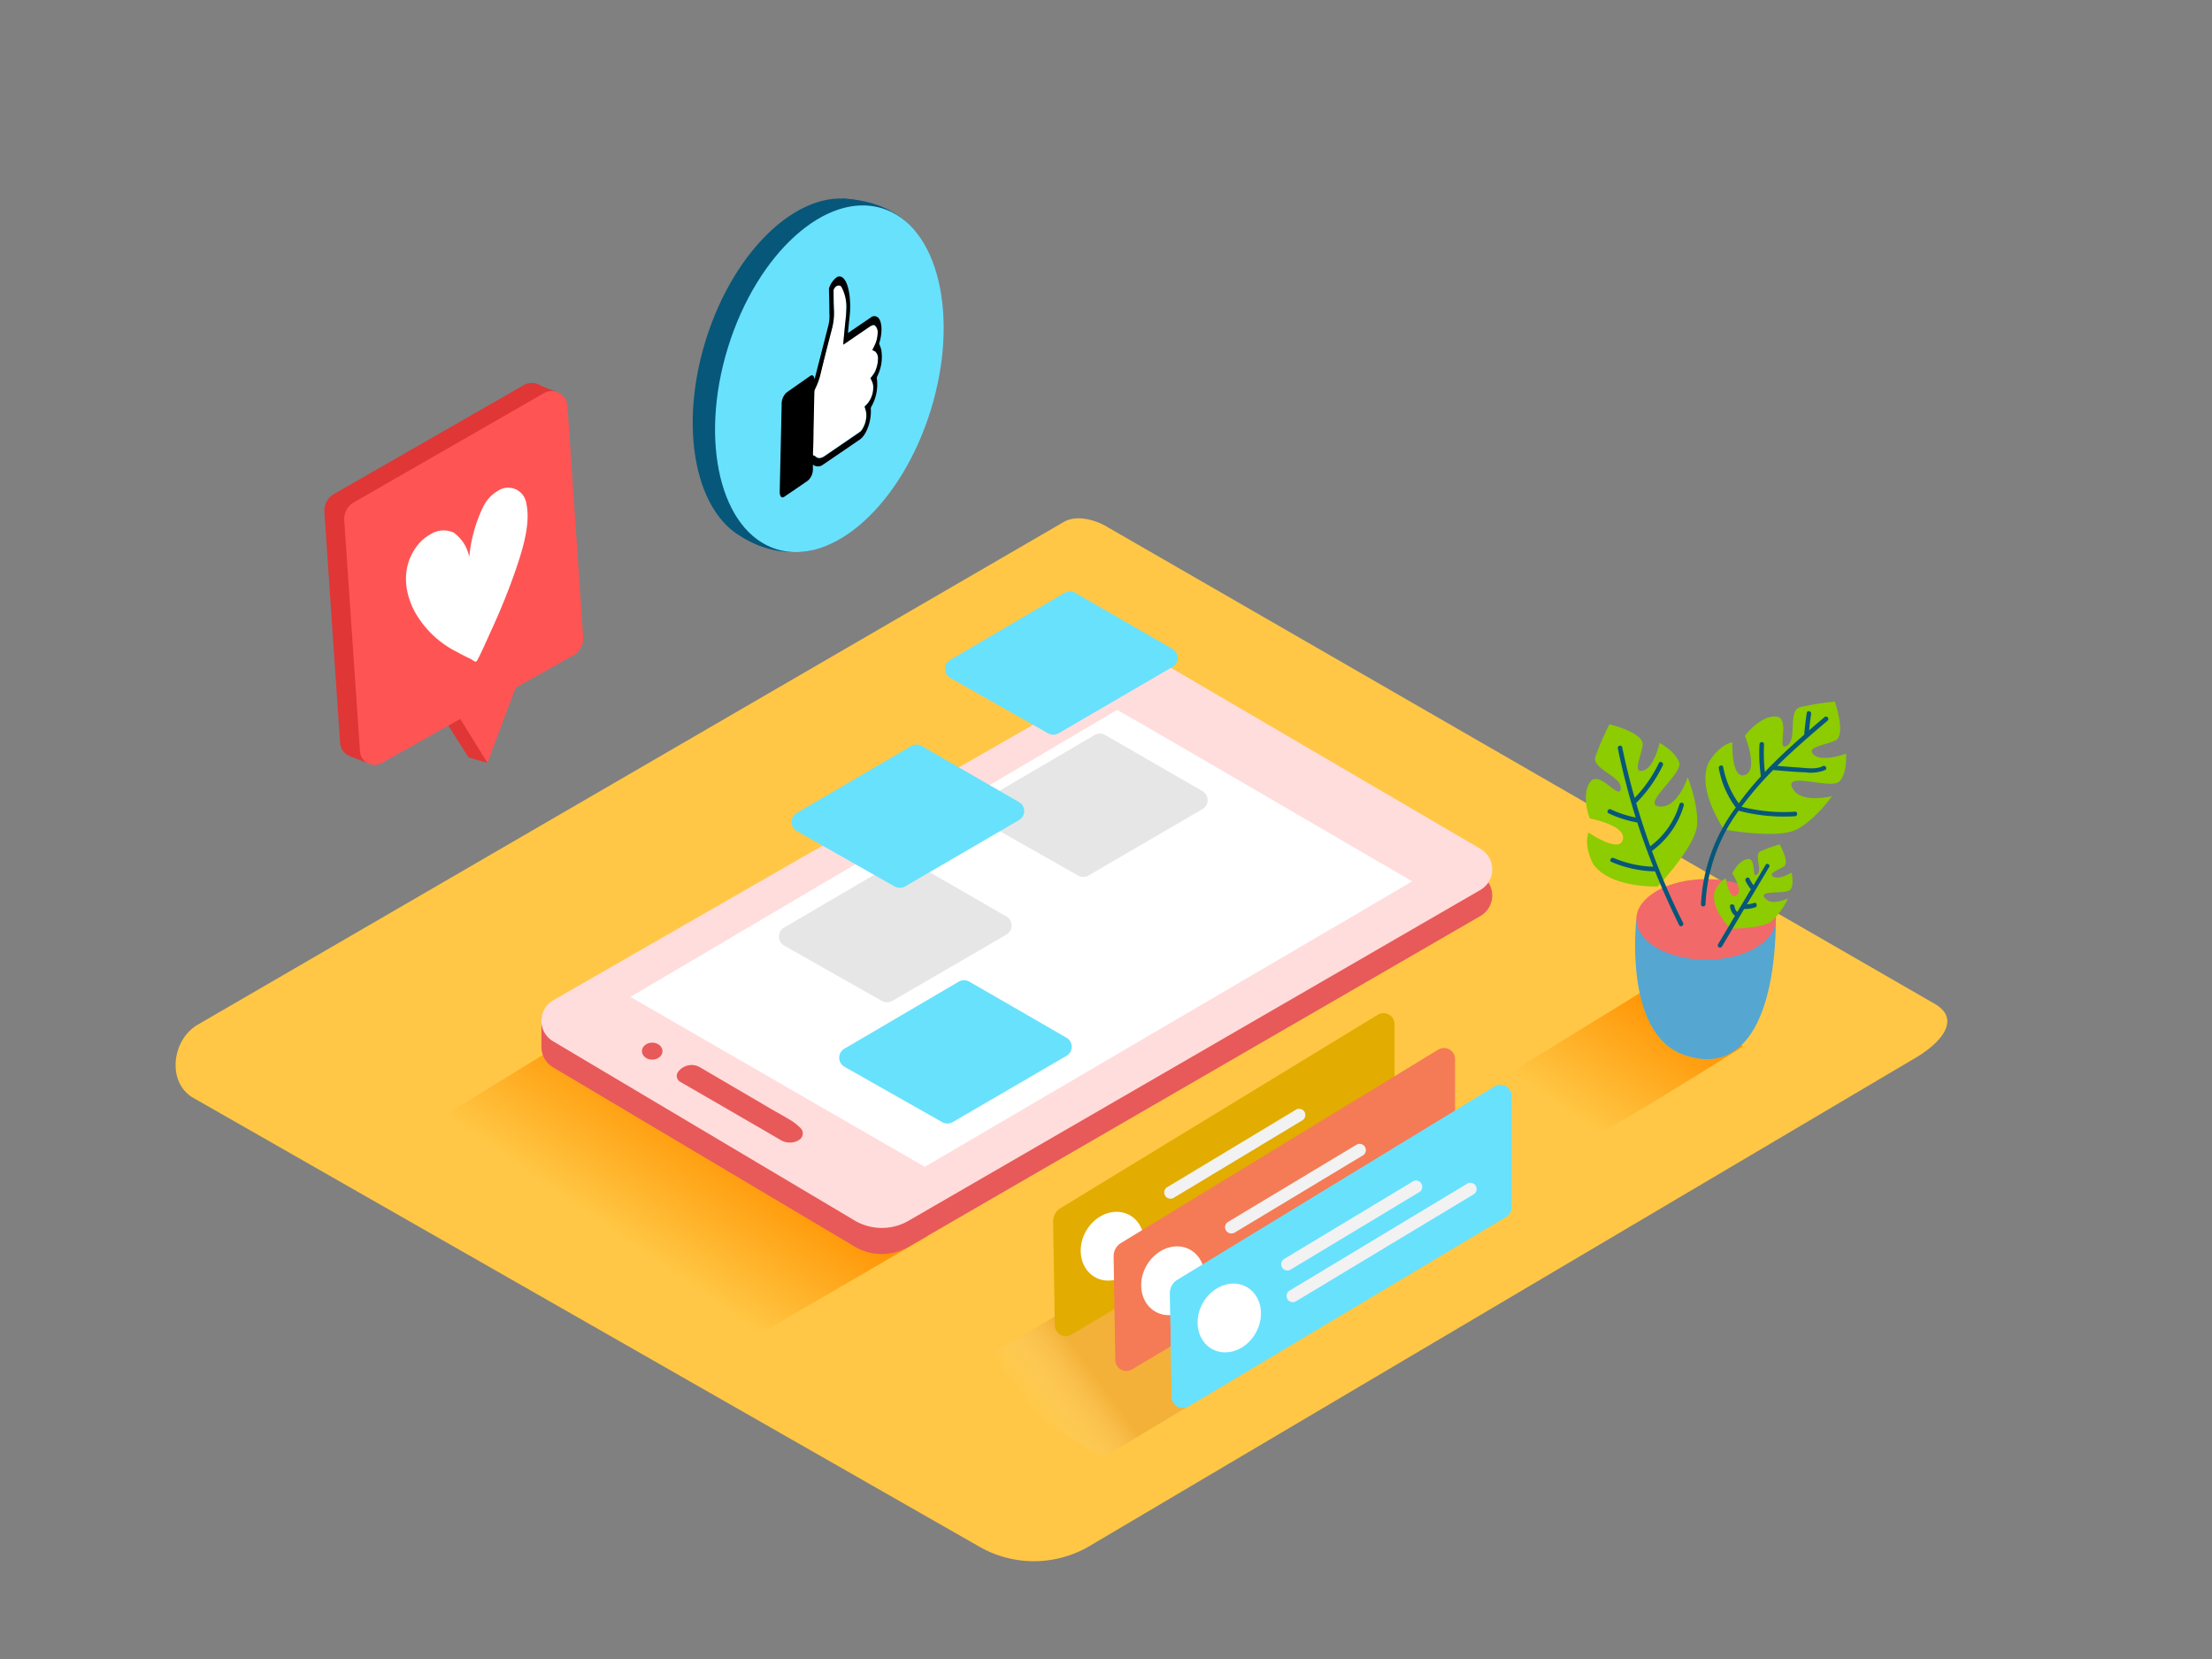 <svg id="Layer_2" data-name="Layer 2" xmlns="http://www.w3.org/2000/svg" xmlns:xlink="http://www.w3.org/1999/xlink" viewBox="0 0 400 300"><rect x="0" y="0" width="400" height="300" fill="#808080" stroke="none"/><defs><linearGradient id="linear-gradient" x1="299.61" y1="180.91" x2="284.65" y2="202.39" gradientUnits="userSpaceOnUse"><stop offset="0" stop-color="#ff9504"/><stop offset="0.99" stop-color="#ffc745"/></linearGradient><linearGradient id="linear-gradient-2" x1="128.42" y1="203.54" x2="113.47" y2="225.02" xlink:href="#linear-gradient"/><linearGradient id="linear-gradient-3" x1="188.37" y1="257.88" x2="199.13" y2="250.03" gradientUnits="userSpaceOnUse"><stop offset="0" stop-color="#fff" stop-opacity="0"/><stop offset="0.99" stop-color="#dc841e"/></linearGradient></defs><title>aaa</title><path d="M196.69,279.77,345.9,191.58c4.75-2.67,8.83-7,4.19-9.92L200.35,95.36c-2.25-1.39-5.66-2.3-7.94-1L35.77,185.29c-4.75,2.76-5.6,10.46-.85,13.22L177,279.63A19.84,19.84,0,0,0,196.69,279.77Z" fill="#ffc745"/><path d="M315.2,189.23,297.64,178.9l-31.49,19.36,17.3,10.1C294.19,202.27,304.75,195.83,315.2,189.23Z" fill="url(#linear-gradient)"/><polyline points="88.14 137.94 84.74 136.99 79.91 129.37 84.39 128.65" fill="#e03636"/><path d="M58.66,92.59l2.85,41.82a2.64,2.64,0,0,0,3.92,2.12L100.12,117a3.49,3.49,0,0,0,1.77-3.28L99,71.91a2.85,2.85,0,0,0-4.26-2.28L60.4,89.33A3.49,3.49,0,0,0,58.66,92.59Z" fill="#e03636"/><polygon points="100.94 71.01 96.72 69.31 96.88 72.46 100.94 71.01" fill="#e03636"/><polygon points="66.25 137.91 63.18 136.69 65.29 135.13 66.25 137.91" fill="#e03636"/><path d="M62.25,94.09l2.85,41.82A2.64,2.64,0,0,0,69,138l34.69-19.5a3.49,3.49,0,0,0,1.77-3.28l-2.85-41.84a2.85,2.85,0,0,0-4.26-2.28L64,90.83A3.49,3.49,0,0,0,62.25,94.09Z" fill="#ff5454"/><polyline points="94.59 120.81 88.14 137.94 81.08 126.53" fill="#ff5454"/><polygon points="104.98 186.58 73.49 205.94 135.63 242.23 167.78 223.52 104.98 186.58" fill="url(#linear-gradient-2)"/><path d="M97.91,189.43v-5.7l2.77,2.77A2.7,2.7,0,0,1,97.91,189.43Z" fill="#e75a59"/><path d="M100.07,185.58l104.51-60a7.32,7.32,0,0,1,7.34,0l55.78,32.63a4.3,4.3,0,0,1,0,7.44l-103.4,59.82a9.65,9.65,0,0,1-9.78-.06L100,193A4.3,4.3,0,0,1,100.07,185.58Z" fill="#e75a59"/><path d="M100.07,180.86l104.51-60a7.32,7.32,0,0,1,7.34,0l55.78,32.63a4.3,4.3,0,0,1,0,7.44l-103.4,59.82a9.65,9.65,0,0,1-9.78-.06L100,188.29A4.3,4.3,0,0,1,100.07,180.86Z" fill="#ffdddc"/><path d="M202,128.38c.58.19,53.37,31,53.37,31L167.23,211,114,180.27Z" fill="#fff"/><path d="M144.48,206.14a1.36,1.36,0,0,0,.42-2,10,10,0,0,0-2.57-1.94c-.9-.57-1.84-1.05-2.76-1.59l-7.1-4.16-5.82-3.41a3,3,0,0,0-2.58-.28,3.05,3.05,0,0,0-1.51,1.15,1.25,1.25,0,0,0,.57,1.79l10.73,6.21,4.63,2.68,2.68,1.57a3.23,3.23,0,0,0,2.73.27A2.35,2.35,0,0,0,144.48,206.14Z" fill="#e75a59"/><ellipse cx="117.94" cy="190.08" rx="1.86" ry="1.54" fill="#e75a59"/><path d="M295.9,166.26s-2.38,20.47,8.45,24.43,16.62-6.34,16.79-24.43" fill="#68e1fd"/><path d="M295.9,166.26s-2.38,20.47,8.45,24.43,16.62-6.34,16.79-24.43" fill="#2e2e75" opacity="0.33"/><ellipse cx="308.52" cy="166.26" rx="12.62" ry="7.29" fill="#f2696a"/><path d="M311.75,150s-5-7.15-2.79-12.09c0,0,1.78-3.18,4.31-3.68,0,0-.25,6.78,2.27,5.91s0-7.09,0-7.09,2.65-3.59,5.55-3.48,0,6.34,2,5.31.13-6.33,2.4-7a47.69,47.69,0,0,1,6.31-1s2.15,6.18,0,7.07-5.3,1.18-3.79,2.55,5.81-.2,5.81-.2.27,3.48-1.19,5-10-1.82-8.53,1.17,7.19,1.49,7.19,1.49-2.9,4.15-6.31,6S311.75,150,311.75,150Z" fill="#8ccc00"/><path d="M312.91,167.93s-3.58-3.53-2.88-6.57a4.65,4.65,0,0,1,2.05-2.55s.58,3.88,1.92,3.11-.76-4-.76-4,1.12-2.32,2.78-2.57.68,3.6,1.71,2.8-.6-3.61.62-4.21a27.55,27.55,0,0,1,3.47-1.25s1.88,3.28.75,4-2.88,1.24-1.88,1.85,3.27-.74,3.27-.74.52,1.95-.14,3-5.89,0-4.72,1.57,4.24.08,4.24.08a13.43,13.43,0,0,1-2.94,4.1C318.7,168,312.91,167.93,312.91,167.93Z" fill="#8ccc00"/><path d="M299.75,160.3s-8.69.34-11.7-4.14c0,0-1.72-3.21-.79-5.61,0,0,5.58,3.86,6.21,1.26s-6-3.81-6-3.81-1.6-4.16.05-6.55,5.35,3.41,5.56,1.15-5.27-3.51-4.58-5.76a47.69,47.69,0,0,1,2.54-5.86s6.37,1.51,6,3.8-1.85,5.11.12,4.56,2.95-5,2.95-5,3.08,1.64,3.56,3.68-6.93,7.49-3.6,7.82,5.12-5.27,5.12-5.27,1.94,4.68,1.7,8.57S299.75,160.3,299.75,160.3Z" fill="#8ccc00"/><path d="M329.93,129.68q-1.38,1.17-2.78,2.38c.1-1,.21-2,.37-2.94.08-.52-.71-.74-.79-.22q-.31,2-.47,3.95c-2.44,2.14-4.86,4.37-7.11,6.74a29.32,29.32,0,0,1-.15-5c0-.53-.79-.53-.82,0a30.15,30.15,0,0,0,.24,5.8,56.81,56.81,0,0,0-4,4.88,16.27,16.27,0,0,1-2.81-6.56c-.1-.52-.89-.3-.79.22a16.83,16.83,0,0,0,3,7,.42.42,0,0,0,.08.07,31.75,31.75,0,0,0-6.31,17.51c0,.53.8.53.82,0a30.85,30.85,0,0,1,6-16.91,31.67,31.67,0,0,0,10.18,1c.52,0,.53-.86,0-.82a31,31,0,0,1-9.67-.89,59.58,59.58,0,0,1,5.72-6.64l.07,0c1.92.17,3.83.34,5.76.41a7,7,0,0,0,3.57-.41c.47-.24.06-.95-.41-.71-1.33.67-3.18.31-4.6.23-1.22-.07-2.43-.18-3.65-.28,2.93-2.9,6.07-5.6,9.1-8.16C330.91,129.92,330.33,129.34,329.93,129.68Z" fill="#06577a"/><path d="M304.48,145.67a.41.41,0,0,0-.79-.22,14.55,14.55,0,0,1-5.27,7.58q-1.4-3.87-2.55-7.83a24.53,24.53,0,0,0,4.82-6.8c.23-.47-.48-.89-.71-.41a23.9,23.9,0,0,1-4.38,6.3c-.86-3-1.62-6.07-2.25-9.16-.11-.52-.9-.3-.79.22q1.31,6.33,3.23,12.48a19.26,19.26,0,0,1-4.48-1.46c-.48-.22-.89.48-.41.71a20.15,20.15,0,0,0,5.18,1.65h0c.87,2.7,1.84,5.37,2.88,8a19.86,19.86,0,0,1-7.14-1.57c-.48-.2-.9.5-.41.71a21,21,0,0,0,7.88,1.7q2,4.94,4.35,9.72c.24.47.95.06.71-.41a128.19,128.19,0,0,1-5.63-13h0A15.45,15.45,0,0,0,304.48,145.67Z" fill="#06577a"/><path d="M319.35,156.29l-2.26,3.79a7.08,7.08,0,0,1-.72-1.18c-.23-.48-.94-.06-.71.41a7.83,7.83,0,0,0,.95,1.5l0,0-2.45,4.11a1.67,1.67,0,0,1-.5-1c-.06-.52-.89-.52-.82,0a2.59,2.59,0,0,0,.9,1.69l-3.06,5.14a.41.41,0,0,0,.71.41l4-6.78a6.14,6.14,0,0,0,2-.3c.5-.16.29-1-.22-.79a5.46,5.46,0,0,1-1.27.24l4.09-6.86A.41.41,0,0,0,319.35,156.29Z" fill="#06577a"/><path d="M152.21,35.91s6.66-.06,11.17,3.82-11.17.77-11.17.77" fill="#06577a"/><path d="M134.27,97.17a17.57,17.57,0,0,0,11.67,2.51c6.41-1.07-9.81-5.4-9.81-5.4" fill="#06577a"/><ellipse cx="145.94" cy="67.25" rx="32.27" ry="19.19" transform="translate(38.52 186.75) rotate(-72.79)" fill="#06577a"/><ellipse cx="149.97" cy="68.5" rx="32.27" ry="19.19" transform="translate(40.17 191.48) rotate(-72.79)" fill="#68e1fd"/><path d="M151.28,51.69l.06,0a.6.6,0,0,1,.88.28,7.58,7.58,0,0,1,.82,4q0,.72-.1,1.52c-.16,1.49-.29,3-.44,4.46,0,0,0,.08,0,.12s0,.14,0,.23l.24-.16,4.6-3.14c.31-.21.6-.34.86-.18a1.64,1.64,0,0,1,.5,1.46,5.29,5.29,0,0,1-.47,2c-.15.34-.32.66-.49,1a3.76,3.76,0,0,1,.56.28,1.74,1.74,0,0,1,.46,1.47,5.19,5.19,0,0,1-.45,1.94,5.58,5.58,0,0,1-.51.83c-.13.19-.27.34-.42.54.11.21.21.41.3.61a2.68,2.68,0,0,1,.21,1.16,4.61,4.61,0,0,1-1,2.77c-.18.2-.36.38-.57.6.08.24.15.47.21.7a3.15,3.15,0,0,1,.11.94,4.77,4.77,0,0,1-.92,2.72,1.76,1.76,0,0,1-.31.27l-6.39,4.37c-.61.42-1.16.47-1.61,0-.07-.06-.14-.13-.22-.12s-.21-.2-.21-.55q.05-2,.1-4.07.08-3.39.15-6.79a1.46,1.46,0,0,1,.16-.71,12.58,12.58,0,0,0,1-2.81c.66-2.64,1.34-5.29,2-7.92a11.7,11.7,0,0,0,.4-2.65q0-.3,0-.59c0-1.23-.05-2.49-.08-3.73a.71.71,0,0,1,.13-.44A1.63,1.63,0,0,1,151.28,51.69Z" fill="#fff"/><path d="M158.66,68a.76.76,0,0,0-.09.53,8.06,8.06,0,0,1-1,5,.7.7,0,0,0-.1.46c.14,2.1-.78,4.68-2,5.5l-2.79,1.91L148.86,84a1.48,1.48,0,0,1-1.74.11L147,84c0,.27,0,.48,0,.7a2.8,2.8,0,0,1-.89,2.2l-2.14,1.47-2.15,1.46c-.5.34-.84-.09-.82-1l.35-15.66a2.8,2.8,0,0,1,.88-2.19L146.48,68c.39-.26.66-.16.79.46l0,.15,0,0c.06-.19.12-.38.17-.58l2.38-9.28a7.21,7.21,0,0,0,.16-2.09c0-1.46-.05-2.91-.08-4.37a1.08,1.08,0,0,1,.09-.37,4,4,0,0,1,1.23-1.72.89.89,0,0,1,1.06-.07c.73.49,1.1,1.67,1.32,3.11a16.91,16.91,0,0,1,0,4.32c-.1.87-.17,1.73-.26,2.66l.24-.16,2.57-1.75,1.29-.88a1,1,0,0,1,1.44.1c.59.71.69,2.36.25,4.07-.05.2-.11.39-.15.55a9.78,9.78,0,0,1,.38,1.09A7.83,7.83,0,0,1,158.66,68Zm-.35-1a5.19,5.19,0,0,0,.45-1.94,1.74,1.74,0,0,0-.46-1.47,3.76,3.76,0,0,0-.56-.28c.18-.36.34-.69.49-1a5.29,5.29,0,0,0,.47-2,1.64,1.64,0,0,0-.5-1.46c-.26-.16-.55,0-.86.18l-4.6,3.14-.24.16c0-.09,0-.17,0-.23s0-.08,0-.12c.14-1.49.28-3,.44-4.46q.09-.8.1-1.52a7.58,7.58,0,0,0-.82-4,.6.6,0,0,0-.88-.28l-.06,0a1.63,1.63,0,0,0-.41.44.64.64,0,0,0-.13.37c0,1.31,0,2.57.08,3.8q0,.29,0,.59a11.7,11.7,0,0,1-.4,2.65c-.69,2.63-1.37,5.28-2,7.92a12.58,12.58,0,0,1-1,2.81,1.46,1.46,0,0,0-.16.71q-.07,3.39-.15,6.79,0,2-.1,4.07c0,.36,0,.55.21.55s.15.06.22.12c.46.43,1,.38,1.61,0l6.39-4.37a1.76,1.76,0,0,0,.31-.27,4.77,4.77,0,0,0,.92-2.72,3.15,3.15,0,0,0-.11-.94c-.06-.23-.14-.46-.21-.7.21-.22.39-.39.57-.6a4.61,4.61,0,0,0,1-2.77,2.68,2.68,0,0,0-.21-1.16c-.09-.2-.19-.39-.3-.61.15-.19.29-.34.42-.54a5.58,5.58,0,0,0,.51-.83"/><path d="M90.1,88.72a3.31,3.31,0,0,1,5.08,2.35c.76,3.35-.5,7.76-1.76,11.5a119,119,0,0,1-4.67,11.61c-.17.37-2.33,5.28-2.61,5.43s-.73-.32-1-.44c-.83-.39-1.65-.8-2.46-1.25A17.94,17.94,0,0,1,75,110.62c-1.6-3-2.73-7.65.37-11.84a7.66,7.66,0,0,1,2.51-2.18,4.33,4.33,0,0,1,4.19-.27,7.16,7.16,0,0,1,2.79,4.4,26.33,26.33,0,0,1,2.52-9.1A6.82,6.82,0,0,1,90.1,88.72Z" fill="#fff"/><path d="M152.72,192.92l17.66,10a1.89,1.89,0,0,0,1.88,0l20.61-12a1.89,1.89,0,0,0,0-3.26l-17.59-10.15a1.89,1.89,0,0,0-1.9,0l-20.69,12.13A1.89,1.89,0,0,0,152.72,192.92Z" fill="#68e1fd"/><path d="M141.81,171l17.66,10a1.89,1.89,0,0,0,1.88,0L182,169a1.89,1.89,0,0,0,0-3.26l-17.59-10.15a1.89,1.89,0,0,0-1.9,0l-20.69,12.13A1.89,1.89,0,0,0,141.81,171Z" fill="#e6e6e6"/><path d="M177.29,148.32l17.66,10a1.89,1.89,0,0,0,1.88,0l20.61-12a1.89,1.89,0,0,0,0-3.26l-17.59-10.15a1.89,1.89,0,0,0-1.9,0l-20.69,12.13A1.89,1.89,0,0,0,177.29,148.32Z" fill="#e6e6e6"/><path d="M171.87,122.61l17.66,10a1.89,1.89,0,0,0,1.88,0l20.61-12a1.89,1.89,0,0,0,0-3.26l-17.59-10.15a1.89,1.89,0,0,0-1.9,0l-20.69,12.13A1.89,1.89,0,0,0,171.87,122.61Z" fill="#68e1fd"/><path d="M144.12,150.3l17.66,10a1.89,1.89,0,0,0,1.88,0l20.61-12a1.89,1.89,0,0,0,0-3.26L166.68,134.9a1.89,1.89,0,0,0-1.9,0L144.1,147A1.89,1.89,0,0,0,144.12,150.3Z" fill="#68e1fd"/><polyline points="252.69 231.59 199.55 263.51 173.29 248.25 220.19 220.95" opacity="0.32" fill="url(#linear-gradient-3)"/><path d="M191.76,218.48l57.42-35a2,2,0,0,1,3,1.79v20a2.09,2.09,0,0,1-1,1.8l-57.44,34.28a2,2,0,0,1-3-1.77l-.3-18.6A2.79,2.79,0,0,1,191.76,218.48Z" fill="#e2ac00"/><path d="M205.5,228.75c-2.06,2.88-5.68,3.69-8.08,1.81s-2.68-5.74-.61-8.61,5.68-3.69,8.08-1.81S207.56,225.87,205.5,228.75Z" fill="#fff"/><path d="M212.15,216.66l23.43-14.11a1.13,1.13,0,0,0-1.14-1.94L211,214.72a1.13,1.13,0,0,0,1.14,1.94Z" fill="#f2f2f2"/><path d="M213.12,222.39l32.29-19.44a1.13,1.13,0,0,0-1.14-1.94L212,220.45a1.13,1.13,0,0,0,1.14,1.94Z" fill="#f2f2f2"/><path d="M202.7,224.78l57.42-35a2,2,0,0,1,3,1.79v20a2.09,2.09,0,0,1-1,1.8l-57.44,34.28a2,2,0,0,1-3-1.77l-.3-18.6A2.79,2.79,0,0,1,202.7,224.78Z" fill="#f47b56"/><path d="M216.44,235c-2.06,2.88-5.68,3.69-8.08,1.81s-2.68-5.74-.61-8.61,5.68-3.69,8.08-1.81S218.5,232.17,216.44,235Z" fill="#fff"/><path d="M223.09,223l23.43-14.11a1.13,1.13,0,0,0-1.14-1.94L222,221a1.13,1.13,0,0,0,1.14,1.94Z" fill="#f2f2f2"/><path d="M224.06,228.69l32.29-19.44a1.13,1.13,0,0,0-1.14-1.94l-32.29,19.44a1.13,1.13,0,0,0,1.14,1.94Z" fill="#f2f2f2"/><path d="M212.9,231.46l57.42-35a2,2,0,0,1,3,1.79v20a2.09,2.09,0,0,1-1,1.8l-57.44,34.28a2,2,0,0,1-3-1.77l-.3-18.6A2.79,2.79,0,0,1,212.9,231.46Z" fill="#68e1fd"/><path d="M212.9,231.46l57.42-35a2,2,0,0,1,3,1.79v20a2.09,2.09,0,0,1-1,1.8l-57.44,34.28a2,2,0,0,1-3-1.77l-.3-18.6A2.79,2.79,0,0,1,212.9,231.46Z" fill="#68e1fd"/><path d="M226.64,241.73c-2.06,2.88-5.68,3.69-8.08,1.81s-2.68-5.74-.61-8.61,5.68-3.69,8.08-1.81S228.7,238.85,226.64,241.73Z" fill="#fff"/><path d="M233.29,229.64l23.43-14.11a1.13,1.13,0,0,0-1.14-1.94l-23.43,14.11a1.13,1.13,0,0,0,1.14,1.94Z" fill="#f2f2f2"/><path d="M234.26,235.37l32.29-19.44a1.13,1.13,0,0,0-1.14-1.94l-32.29,19.44a1.13,1.13,0,0,0,1.14,1.94Z" fill="#f2f2f2"/></svg>